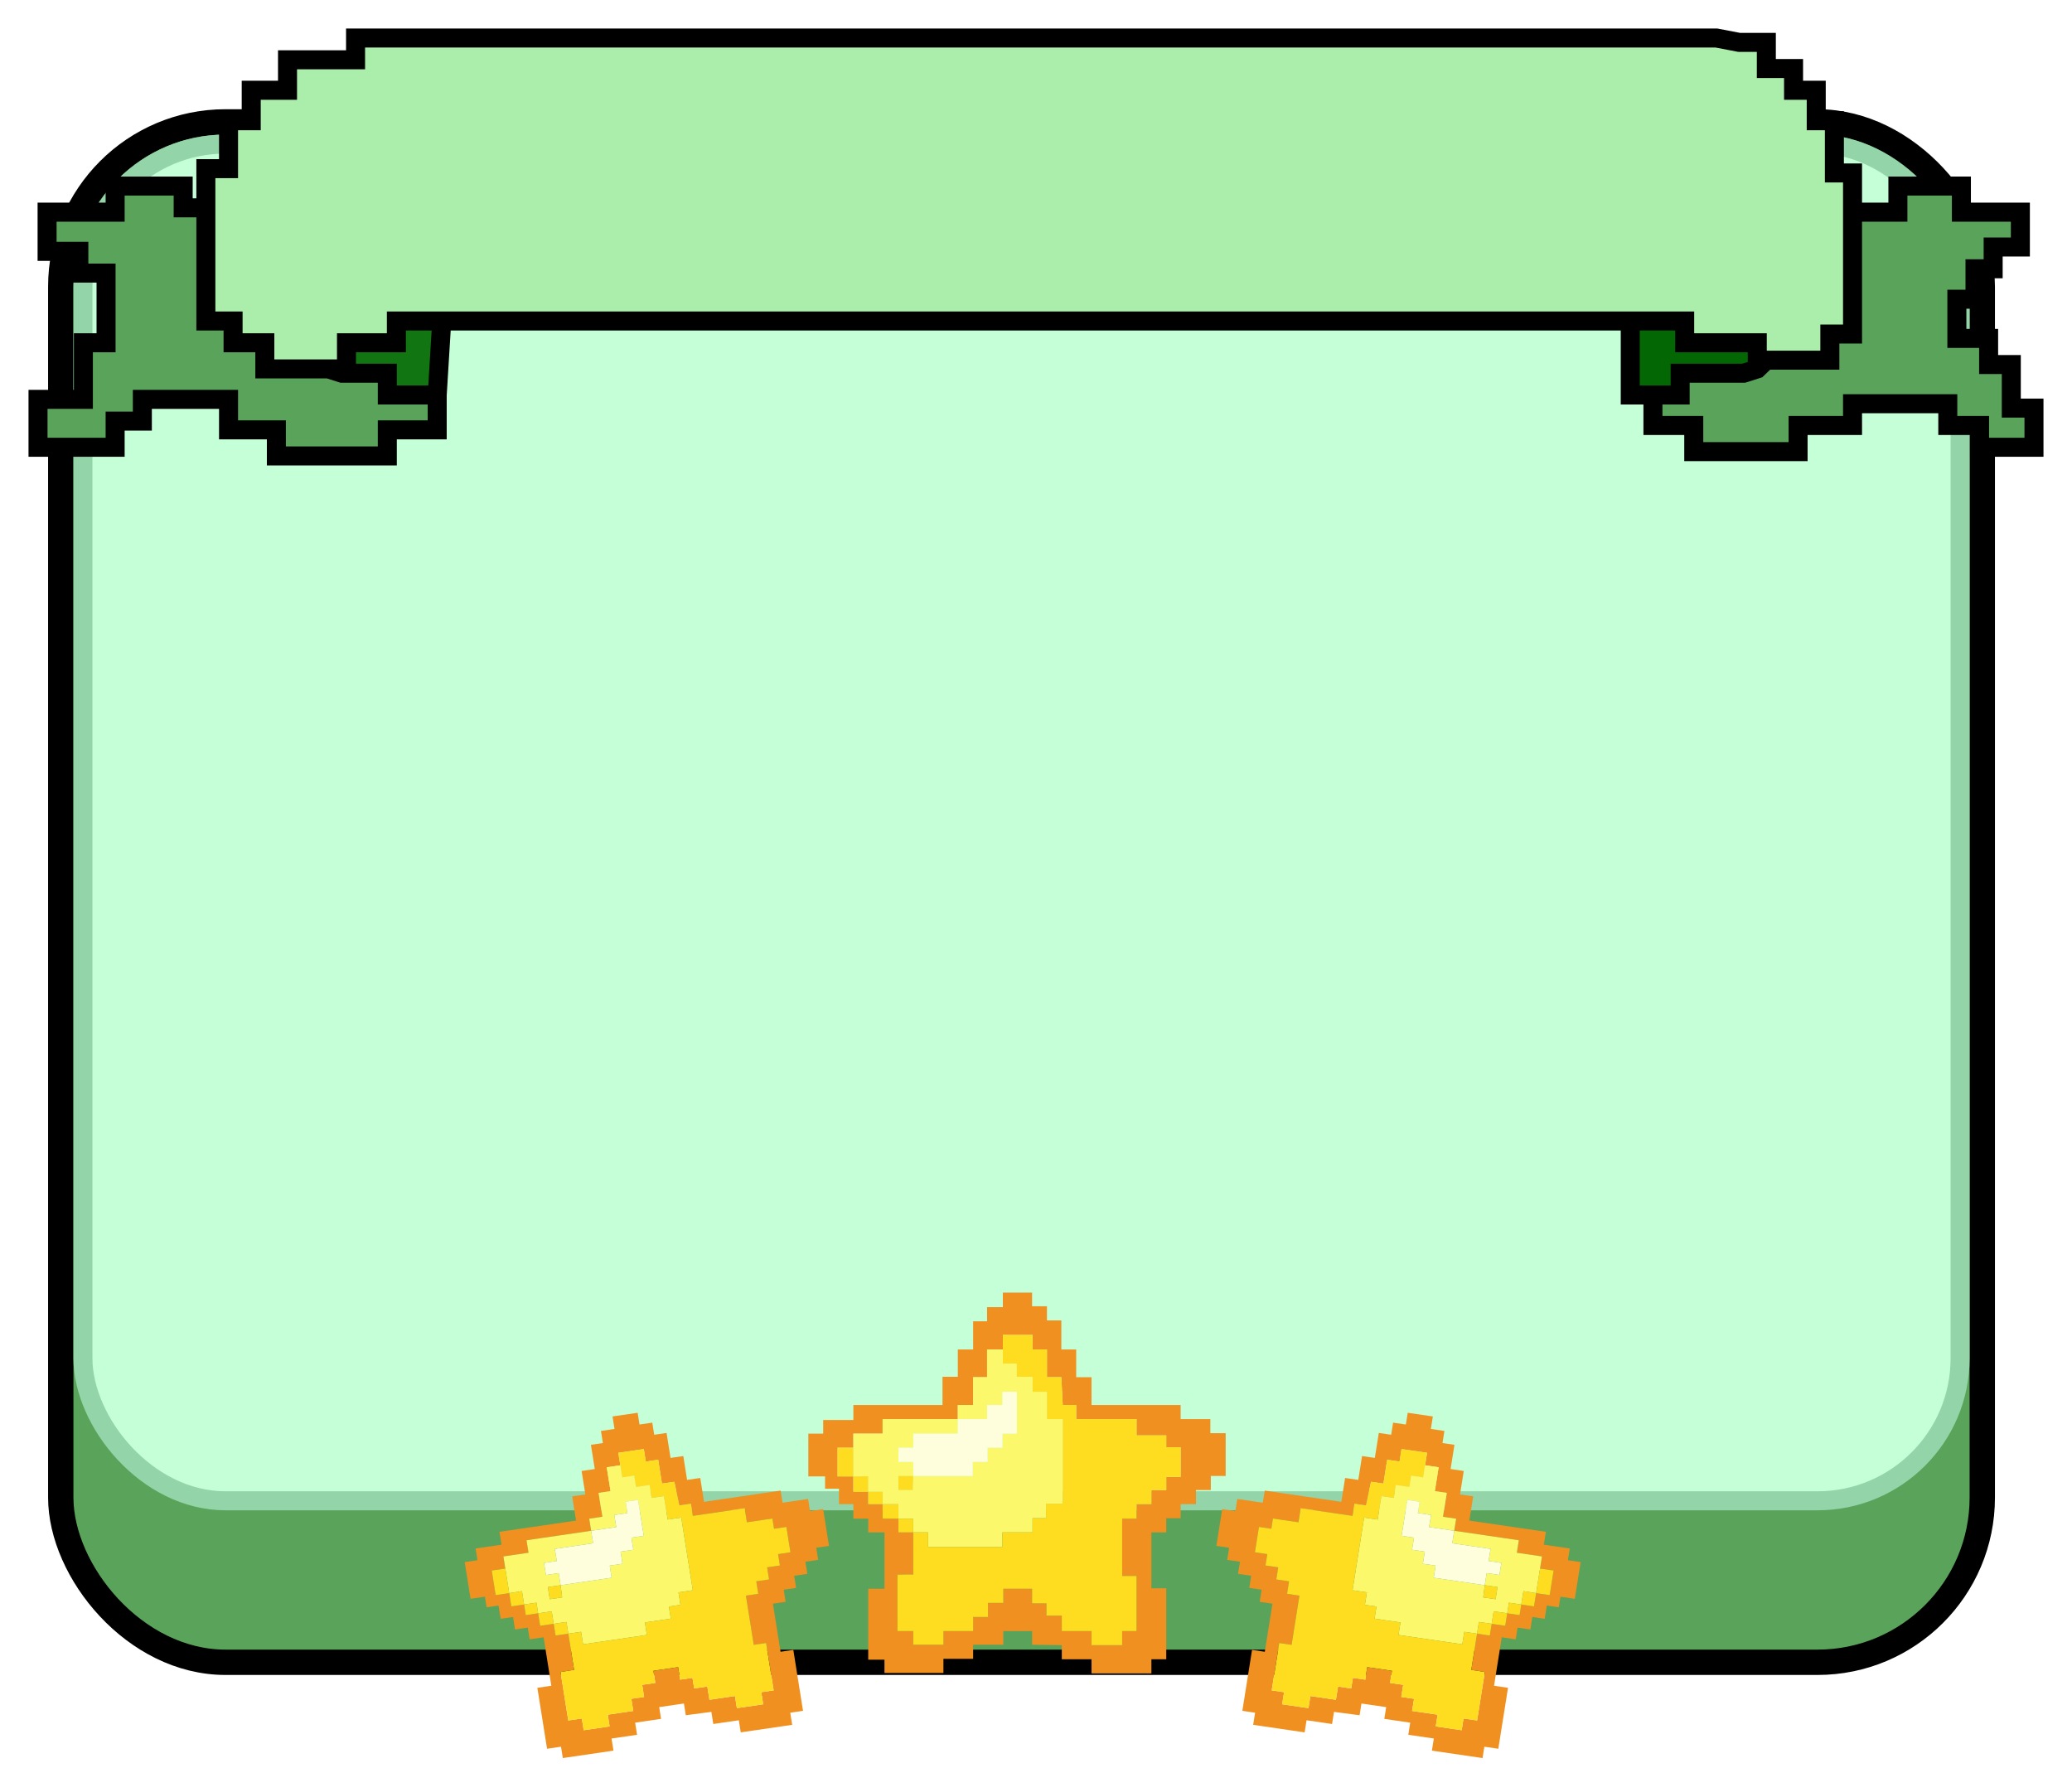 <svg width="327" height="279" viewBox="0 0 327 279" fill="none" xmlns="http://www.w3.org/2000/svg">
<rect x="9.59" y="19.236" width="303.25" height="243.078" rx="26" fill="#5AA35A" stroke="black" stroke-width="4"/>
<rect x="13.09" y="22.736" width="296.25" height="214.094" rx="22.5" fill="#C5FFD8" stroke="#93D4A8" stroke-width="3"/>
<path fill-rule="evenodd" clip-rule="evenodd" d="M167.572 259.613V261.838H172.261V264.064H181.712V261.838H184.056V250.642H181.712V241.811H184.056V239.585H186.327V237.36H188.745V235.135H191.09V232.909H193.434V226.164H191.016V223.939H186.327V221.713H172.261V217.332H169.843V212.951H167.499V208.362H165.228V206.136H162.883V203.98H158.268V206.275H155.777V208.501H153.579V212.951H151.161V217.263H148.743V221.713H134.677V224.078H129.915V226.234H127.57V232.979H130.208V234.926H132.406V237.36H134.677V239.655H137.021V241.811H139.585V250.712H137.021V261.908H139.585V263.994H148.89V261.769H153.579V259.544H158.341V257.388H162.883V259.544L167.572 259.613ZM162.883 250.712H158.341V252.937H155.923V255.163H153.579V257.388H148.89V259.544H144.128V257.388H141.637V248.487C142.467 248.463 144.128 248.431 144.128 248.487V241.811H141.783V239.655H139.292V237.36H137.021V235.413H134.677V232.979H132.186V228.459H134.677V227.833V227.346V227.033V226.234H139.292V223.939H151.161V221.713H153.579V217.332H155.777V212.951H158.268V210.656H162.956V212.951H165.228V217.332H167.499L167.719 221.713H169.843V223.939H179.367V226.512H184.056V228.389H186.327V233.049H184.056V235.135H181.712V237.36H179.367V239.655H177.096V248.695H179.367V257.388H177.096V259.613H172.261V257.388H167.572V254.954H165.154V253.007H162.883V250.712Z" fill="#F09020"/>
<path d="M158.268 212.951H155.777V217.332H153.579V221.713H151.161V223.939H155.777V221.713H158.194V219.627H160.466V226.234H158.194V228.459H155.85V230.684H153.505V232.909H144.128L144.055 235.135H141.783V232.909H144.128V230.684H141.783V228.459H144.128V226.234H151.161V223.939H139.292V226.234H134.677V227.033V227.346V227.833V228.459V232.979L137.021 232.949V235.413H139.292V237.36H141.783V239.655H144.128V241.811H146.472V244.106H158.194V241.811H162.956V239.585H165.081V237.291H167.719V223.939H165.228V219.627H162.956V217.263H160.466V215.177H158.268V212.951Z" fill="#FBF86B"/>
<path fill-rule="evenodd" clip-rule="evenodd" d="M158.341 250.712H162.883V253.007H165.154V254.954H167.572V257.388H172.261V259.613H177.096V257.388H179.367V248.695H177.096V239.655H179.367V237.36H181.712V235.135H184.056V233.049H186.327V228.389H184.056V226.512H179.367V223.939H169.843V221.713H167.719L167.499 217.332H165.228V212.951H162.956V210.656H158.268V212.951V215.177H160.466V217.263H162.956V219.627H165.228V223.939H167.719V237.291H165.081V239.585H162.956V241.811H158.194V244.106H146.472V241.811H144.128V239.655H141.783V237.36H139.292V235.413H137.021V232.949L134.677 232.979V228.459H132.186V232.979H134.677V235.413H137.021V237.36H139.292V239.655H141.783V241.811H144.128V248.487C144.128 248.431 142.467 248.463 141.637 248.487V257.388H144.128V259.544H148.89V257.388H153.579V255.163H155.923V252.937H158.341V250.712ZM141.783 232.909H144.128L144.055 235.135H141.783V232.909Z" fill="#FEDD20"/>
<path d="M160.466 219.627H158.194V221.713H155.777V223.939H151.161V226.234H144.128V228.459H141.783V230.684H144.128V232.909H153.505V230.684H155.85V228.459H158.194V226.234H160.466V219.627Z" fill="#FEFEDC"/>
<path fill-rule="evenodd" clip-rule="evenodd" d="M112.267 270.14L112.571 272.052L116.599 271.462L116.903 273.373L125.022 272.183L124.718 270.272L126.732 269.976L125.201 260.359L123.187 260.654L121.979 253.067L123.993 252.772L123.689 250.86L125.64 250.574L125.336 248.663L127.412 248.358L127.108 246.447L129.122 246.151L128.818 244.24L130.832 243.945L129.909 238.15L127.833 238.454L127.528 236.543L123.5 237.133L123.196 235.222L111.112 236.993L110.513 233.229L108.436 233.534L107.837 229.77L105.824 230.065L105.196 226.123L103.245 226.409L102.941 224.497L100.927 224.792L100.632 222.94L96.667 223.521L96.981 225.493L94.841 225.806L95.145 227.718L93.257 227.995L93.866 231.818L91.789 232.123L92.378 235.826L90.302 236.131L90.91 239.954L78.826 241.725L79.15 243.756L75.059 244.356L75.354 246.208L73.34 246.503L74.262 252.298L76.528 251.965L76.794 253.638L78.682 253.361L79.015 255.452L80.966 255.166L81.279 257.138L83.293 256.842L83.588 258.694L85.791 258.371L87.008 266.018L84.805 266.341L86.336 275.959L88.539 275.636L88.824 277.428L96.817 276.256L96.513 274.345L100.541 273.754L100.236 271.843L104.327 271.243L104.032 269.391L107.935 268.819L108.229 270.671L112.267 270.14ZM107.022 263.084L103.12 263.656L103.424 265.568L101.347 265.872L101.651 267.784L99.637 268.079L99.942 269.991L95.914 270.581L96.209 272.433L92.118 273.033L91.823 271.181L89.683 271.494L88.466 263.848C89.176 263.724 90.598 263.487 90.606 263.534L89.693 257.799L87.679 258.095L87.384 256.243L85.245 256.556L84.931 254.585L82.98 254.871L82.713 253.198L80.7 253.494L80.367 251.403L78.227 251.716L77.609 247.833L79.749 247.52L79.663 246.982L79.597 246.564L79.554 246.295L79.444 245.608L83.409 245.027L83.096 243.056L93.291 241.561L92.987 239.65L95.064 239.345L94.465 235.582L96.353 235.305L95.754 231.541L97.894 231.228L97.58 229.256L101.608 228.666L101.921 230.637L103.872 230.351L104.472 234.115L106.423 233.829L107.21 237.565L109.036 237.297L109.34 239.209L117.521 238.01L117.873 240.22L121.901 239.629L122.158 241.242L124.109 240.956L124.746 244.959L122.795 245.245L123.08 247.037L121.066 247.332L121.371 249.244L119.357 249.539L119.67 251.51L117.719 251.796L118.955 259.562L120.907 259.276L122.095 266.744L120.144 267.03L120.448 268.941L116.295 269.55L115.99 267.638L111.962 268.229L111.63 266.138L109.553 266.442L109.286 264.77L107.335 265.056L107.022 263.084Z" fill="#F09020"/>
<path d="M97.894 231.228L95.754 231.541L96.353 235.305L94.465 235.582L95.064 239.345L92.987 239.65L93.291 241.561L97.256 240.98L96.952 239.068L99.029 238.764L98.743 236.972L100.694 236.686L101.598 242.361L99.647 242.647L99.951 244.559L97.937 244.854L98.241 246.765L96.227 247.061L96.532 248.972L88.476 250.153L88.717 252.074L86.766 252.36L86.462 250.448L88.476 250.153L88.172 248.241L86.158 248.537L85.853 246.625L87.867 246.33L87.563 244.418L93.605 243.533L93.291 241.561L83.096 243.056L83.409 245.027L79.444 245.608L79.554 246.295L79.597 246.564L79.663 246.982L79.749 247.52L80.367 251.403L82.377 251.082L82.713 253.198L84.665 252.912L84.931 254.585L87.07 254.271L87.384 256.243L89.398 255.948L89.693 257.799L91.707 257.504L92.021 259.476L102.09 258L101.777 256.028L105.868 255.429L105.563 253.517L107.388 253.25L107.075 251.278L109.34 250.946L107.515 239.476L105.375 239.79L104.785 236.086L102.834 236.372L102.511 234.341L100.371 234.655L100.086 232.863L98.198 233.139L97.894 231.228Z" fill="#FBF86B"/>
<path fill-rule="evenodd" clip-rule="evenodd" d="M103.12 263.656L107.022 263.084L107.335 265.056L109.286 264.77L109.553 266.442L111.63 266.138L111.962 268.229L115.99 267.638L116.295 269.55L120.448 268.941L120.144 267.03L122.095 266.744L120.907 259.276L118.955 259.562L117.719 251.796L119.67 251.51L119.357 249.539L121.371 249.244L121.066 247.332L123.08 247.037L122.795 245.245L124.746 244.959L124.109 240.956L122.158 241.242L121.901 239.629L117.873 240.22L117.521 238.01L109.34 239.209L109.036 237.297L107.21 237.565L106.423 233.829L104.472 234.115L103.872 230.351L101.921 230.637L101.608 228.666L97.58 229.256L97.894 231.228L98.198 233.139L100.086 232.863L100.371 234.655L102.511 234.341L102.834 236.372L104.785 236.086L105.375 239.79L107.515 239.476L109.34 250.946L107.075 251.278L107.388 253.25L105.563 253.517L105.868 255.429L101.777 256.028L102.09 258L92.021 259.476L91.707 257.504L89.693 257.799L89.398 255.948L87.384 256.243L87.07 254.271L84.931 254.585L84.665 252.912L82.713 253.198L82.377 251.082L80.367 251.403L79.749 247.52L77.609 247.833L78.227 251.716L80.367 251.403L80.7 253.494L82.713 253.198L82.98 254.871L84.931 254.585L85.245 256.556L87.384 256.243L87.679 258.095L89.693 257.799L90.606 263.534C90.598 263.487 89.176 263.724 88.466 263.848L89.683 271.494L91.823 271.181L92.118 273.033L96.209 272.433L95.914 270.581L99.942 269.991L99.637 268.079L101.651 267.784L101.347 265.872L103.424 265.568L103.12 263.656ZM86.462 250.448L88.476 250.153L88.717 252.074L86.766 252.36L86.462 250.448Z" fill="#FEDD20"/>
<path d="M100.694 236.686L98.743 236.972L99.029 238.764L96.952 239.068L97.256 240.98L93.291 241.561L93.605 243.533L87.563 244.418L87.867 246.33L85.853 246.625L86.158 248.537L88.172 248.241L88.476 250.153L96.532 248.972L96.227 247.061L98.241 246.765L97.937 244.854L99.951 244.559L99.647 242.647L101.598 242.361L100.694 236.686Z" fill="#FEFEDC"/>
<path fill-rule="evenodd" clip-rule="evenodd" d="M210.53 270.14L210.226 272.052L206.198 271.462L205.894 273.373L197.775 272.183L198.079 270.272L196.065 269.976L197.596 260.359L199.61 260.654L200.818 253.067L198.804 252.772L199.108 250.86L197.157 250.574L197.461 248.663L195.384 248.358L195.689 246.447L193.675 246.151L193.979 244.24L191.965 243.945L192.887 238.15L194.964 238.454L195.269 236.543L199.297 237.133L199.601 235.222L211.684 236.993L212.283 233.229L214.36 233.534L214.959 229.77L216.973 230.065L217.601 226.123L219.552 226.409L219.856 224.497L221.87 224.792L222.165 222.94L226.13 223.521L225.816 225.493L227.956 225.806L227.652 227.718L229.54 227.995L228.931 231.818L231.008 232.123L230.419 235.826L232.495 236.131L231.887 239.954L243.971 241.725L243.647 243.756L247.738 244.356L247.443 246.208L249.457 246.503L248.535 252.298L246.269 251.965L246.003 253.638L244.115 253.361L243.782 255.452L241.831 255.166L241.517 257.138L239.503 256.842L239.209 258.694L237.006 258.371L235.789 266.018L237.992 266.341L236.461 275.959L234.258 275.636L233.973 277.428L225.98 276.256L226.284 274.345L222.256 273.754L222.56 271.843L218.47 271.243L218.764 269.391L214.862 268.819L214.568 270.671L210.53 270.14ZM215.775 263.084L219.677 263.656L219.373 265.568L221.45 265.872L221.146 267.784L223.159 268.079L222.855 269.991L226.883 270.581L226.588 272.433L230.679 273.033L230.974 271.181L233.114 271.494L234.331 263.848C233.621 263.724 232.199 263.487 232.191 263.534L233.104 257.799L235.118 258.095L235.413 256.243L237.552 256.556L237.866 254.585L239.817 254.871L240.083 253.198L242.097 253.494L242.43 251.403L244.57 251.716L245.188 247.833L243.048 247.52L243.134 246.982L243.2 246.564L243.243 246.295L243.352 245.608L239.388 245.027L239.701 243.056L229.506 241.561L229.81 239.65L227.733 239.345L228.332 235.582L226.444 235.305L227.043 231.541L224.903 231.228L225.217 229.256L221.189 228.666L220.875 230.637L218.924 230.351L218.325 234.115L216.374 233.829L215.586 237.565L213.761 237.297L213.457 239.209L205.275 238.01L204.924 240.22L200.896 239.629L200.639 241.242L198.688 240.956L198.051 244.959L200.002 245.245L199.717 247.037L201.731 247.332L201.426 249.244L203.44 249.539L203.126 251.51L205.077 251.796L203.841 259.562L201.89 259.276L200.702 266.744L202.653 267.03L202.349 268.941L206.502 269.55L206.807 267.638L210.834 268.229L211.167 266.138L213.244 266.442L213.51 264.77L215.461 265.056L215.775 263.084Z" fill="#F09020"/>
<path d="M224.903 231.228L227.043 231.541L226.444 235.305L228.332 235.582L227.733 239.345L229.81 239.65L229.506 241.561L225.541 240.98L225.845 239.068L223.768 238.764L224.053 236.972L222.102 236.686L221.199 242.361L223.15 242.647L222.846 244.559L224.86 244.854L224.555 246.765L226.569 247.061L226.265 248.972L234.321 250.153L234.08 252.074L236.031 252.36L236.335 250.448L234.321 250.153L234.625 248.241L236.639 248.537L236.943 246.625L234.929 246.33L235.234 244.418L229.192 243.533L229.506 241.561L239.701 243.056L239.388 245.027L243.352 245.608L243.243 246.295L243.2 246.564L243.134 246.982L243.048 247.52L242.43 251.403L240.42 251.082L240.083 253.198L238.132 252.912L237.866 254.585L235.726 254.271L235.413 256.243L233.399 255.948L233.104 257.799L231.09 257.504L230.776 259.476L220.706 258L221.02 256.028L216.929 255.429L217.234 253.517L215.408 253.25L215.722 251.278L213.457 250.946L215.282 239.476L217.422 239.79L218.012 236.086L219.963 236.372L220.286 234.341L222.426 234.655L222.711 232.863L224.599 233.139L224.903 231.228Z" fill="#FBF86B"/>
<path fill-rule="evenodd" clip-rule="evenodd" d="M219.677 263.656L215.775 263.084L215.461 265.056L213.51 264.77L213.244 266.442L211.167 266.138L210.834 268.229L206.807 267.638L206.502 269.55L202.349 268.941L202.653 267.03L200.702 266.744L201.89 259.276L203.841 259.562L205.077 251.796L203.126 251.51L203.44 249.539L201.426 249.244L201.731 247.332L199.717 247.037L200.002 245.245L198.051 244.959L198.688 240.956L200.639 241.242L200.896 239.629L204.924 240.22L205.275 238.01L213.457 239.209L213.761 237.297L215.586 237.565L216.374 233.829L218.325 234.115L218.924 230.351L220.875 230.637L221.189 228.666L225.217 229.256L224.903 231.228L224.599 233.139L222.711 232.863L222.426 234.655L220.286 234.341L219.963 236.372L218.012 236.086L217.422 239.79L215.282 239.476L213.457 250.946L215.722 251.278L215.408 253.25L217.234 253.517L216.929 255.429L221.02 256.028L220.706 258L230.776 259.476L231.09 257.504L233.104 257.799L233.399 255.948L235.413 256.243L235.726 254.271L237.866 254.585L238.132 252.912L240.083 253.198L240.42 251.082L242.43 251.403L243.048 247.52L245.188 247.833L244.57 251.716L242.43 251.403L242.097 253.494L240.083 253.198L239.817 254.871L237.866 254.585L237.552 256.556L235.413 256.243L235.118 258.095L233.104 257.799L232.191 263.534C232.199 263.487 233.621 263.724 234.331 263.848L233.114 271.494L230.974 271.181L230.679 273.033L226.588 272.433L226.883 270.581L222.855 269.991L223.159 268.079L221.146 267.784L221.45 265.872L219.373 265.568L219.677 263.656ZM236.335 250.448L234.321 250.153L234.08 252.074L236.031 252.36L236.335 250.448Z" fill="#FEDD20"/>
<path d="M222.102 236.686L224.053 236.972L223.768 238.764L225.845 239.068L225.541 240.98L229.506 241.561L229.192 243.533L235.234 244.418L234.929 246.33L236.943 246.625L236.639 248.537L234.625 248.241L234.321 250.153L226.265 248.972L226.569 247.061L224.555 246.765L224.86 244.854L222.846 244.559L223.15 242.647L221.199 242.361L222.102 236.686Z" fill="#FEFEDC"/>
<g filter="url(#filter0_d_1404_11261)">
<path d="M267.886 2H53.114V5.435H42.375V10.244H36.648V15.053H33.068V22.61H29.489V28.793V46.655H33.784V50.09H38.795V54.212H48.818H51.682V50.09H59.557V46.655H66.716H254.284H262.875V50.09H274.33V52.838H275.761H283.636H285.784V48.716H289.364V45.281V29.48V23.297H286.5V15.053H283.636V10.244H280.057V6.809H275.761V2.687H271.466L267.886 2Z" fill="#ABEEAB"/>
<path d="M262.875 50.09V46.655H254.284V58.334H257.864H262.159V54.899H272.182L274.33 54.212L275.761 52.838H274.33V50.09H262.875Z" fill="#036803"/>
<path d="M285.784 52.838H283.636H275.761L274.33 54.212L272.182 54.899H262.159V58.334H257.864V63.144H264.307V67.266H280.773V63.144H289.364V59.709H304.398V63.144H309.409V66.579H311.557H318V60.395H314.42V53.525H310.841V49.403H305.83V43.22H308.693V38.411H311.557V34.976H315.852V29.48H306.545V25.358H296.523V29.48H289.364V45.281V48.716H285.784V52.838Z" fill="#5AA35A"/>
<path d="M51.682 50.09V54.212H48.818L50.966 54.899H58.125V58.334H66L66.716 46.655H59.557V50.09H51.682Z" fill="#117611"/>
<path d="M33.784 46.655H29.489V28.793H25.909V25.358H15.171V29.48H4.432V35.663H9.443V39.098H13.739V43.907V50.09H10.159V55.586V59.022H3V66.579H15.171V62.456H19.466V59.022H33.068V63.831H40.616V67.953H58.125V63.831H66V58.334H58.125V54.899H50.966L48.818 54.212H38.795V50.09H33.784V46.655Z" fill="#5AA35A"/>
<path d="M289.364 29.48V45.281V48.716H285.784V52.838H283.636H275.761M289.364 29.48V23.297H286.5V15.053H283.636V10.244H280.057V6.809H275.761V2.687H271.466L267.886 2H53.114V5.435H42.375V10.244H36.648V15.053H33.068V22.61H29.489V28.793M289.364 29.48H296.523V25.358H306.545V29.48H315.852V34.976H311.557V38.411H308.693V43.22H305.83V49.403H310.841V53.525H314.42V60.395H318V66.579H311.557H309.409V63.144H304.398V59.709H289.364V63.144H280.773V67.266H264.307V63.144H257.864V58.334M257.864 58.334H262.159V54.899H272.182L274.33 54.212L275.761 52.838M257.864 58.334H254.284V46.655M275.761 52.838H274.33V50.09H262.875V46.655H254.284M254.284 46.655H66.716M29.489 28.793V46.655H33.784V50.09H38.795V54.212H48.818M29.489 28.793H25.909V25.358H15.171V29.48H4.432V35.663H9.443V39.098H13.739V43.907V50.09H10.159V55.586V59.022H3V66.579H15.171V62.456H19.466V59.022H33.068V63.831H40.616V67.953H58.125V63.831H66V58.334M66 58.334H58.125V54.899H50.966L48.818 54.212M66 58.334L66.716 46.655M48.818 54.212H51.682V50.09H59.557V46.655H66.716" stroke="black" stroke-width="3"/>
</g>
<defs>
<filter id="filter0_d_1404_11261" x="0.5" y="0.5" width="326" height="76.953" filterUnits="userSpaceOnUse" color-interpolation-filters="sRGB">
<feFlood flood-opacity="0" result="BackgroundImageFix"/>
<feColorMatrix in="SourceAlpha" type="matrix" values="0 0 0 0 0 0 0 0 0 0 0 0 0 0 0 0 0 0 127 0" result="hardAlpha"/>
<feOffset dx="3" dy="4"/>
<feGaussianBlur stdDeviation="2"/>
<feComposite in2="hardAlpha" operator="out"/>
<feColorMatrix type="matrix" values="0 0 0 0 0 0 0 0 0 0 0 0 0 0 0 0 0 0 0.25 0"/>
<feBlend mode="normal" in2="BackgroundImageFix" result="effect1_dropShadow_1404_11261"/>
<feBlend mode="normal" in="SourceGraphic" in2="effect1_dropShadow_1404_11261" result="shape"/>
</filter>
</defs>
</svg>
